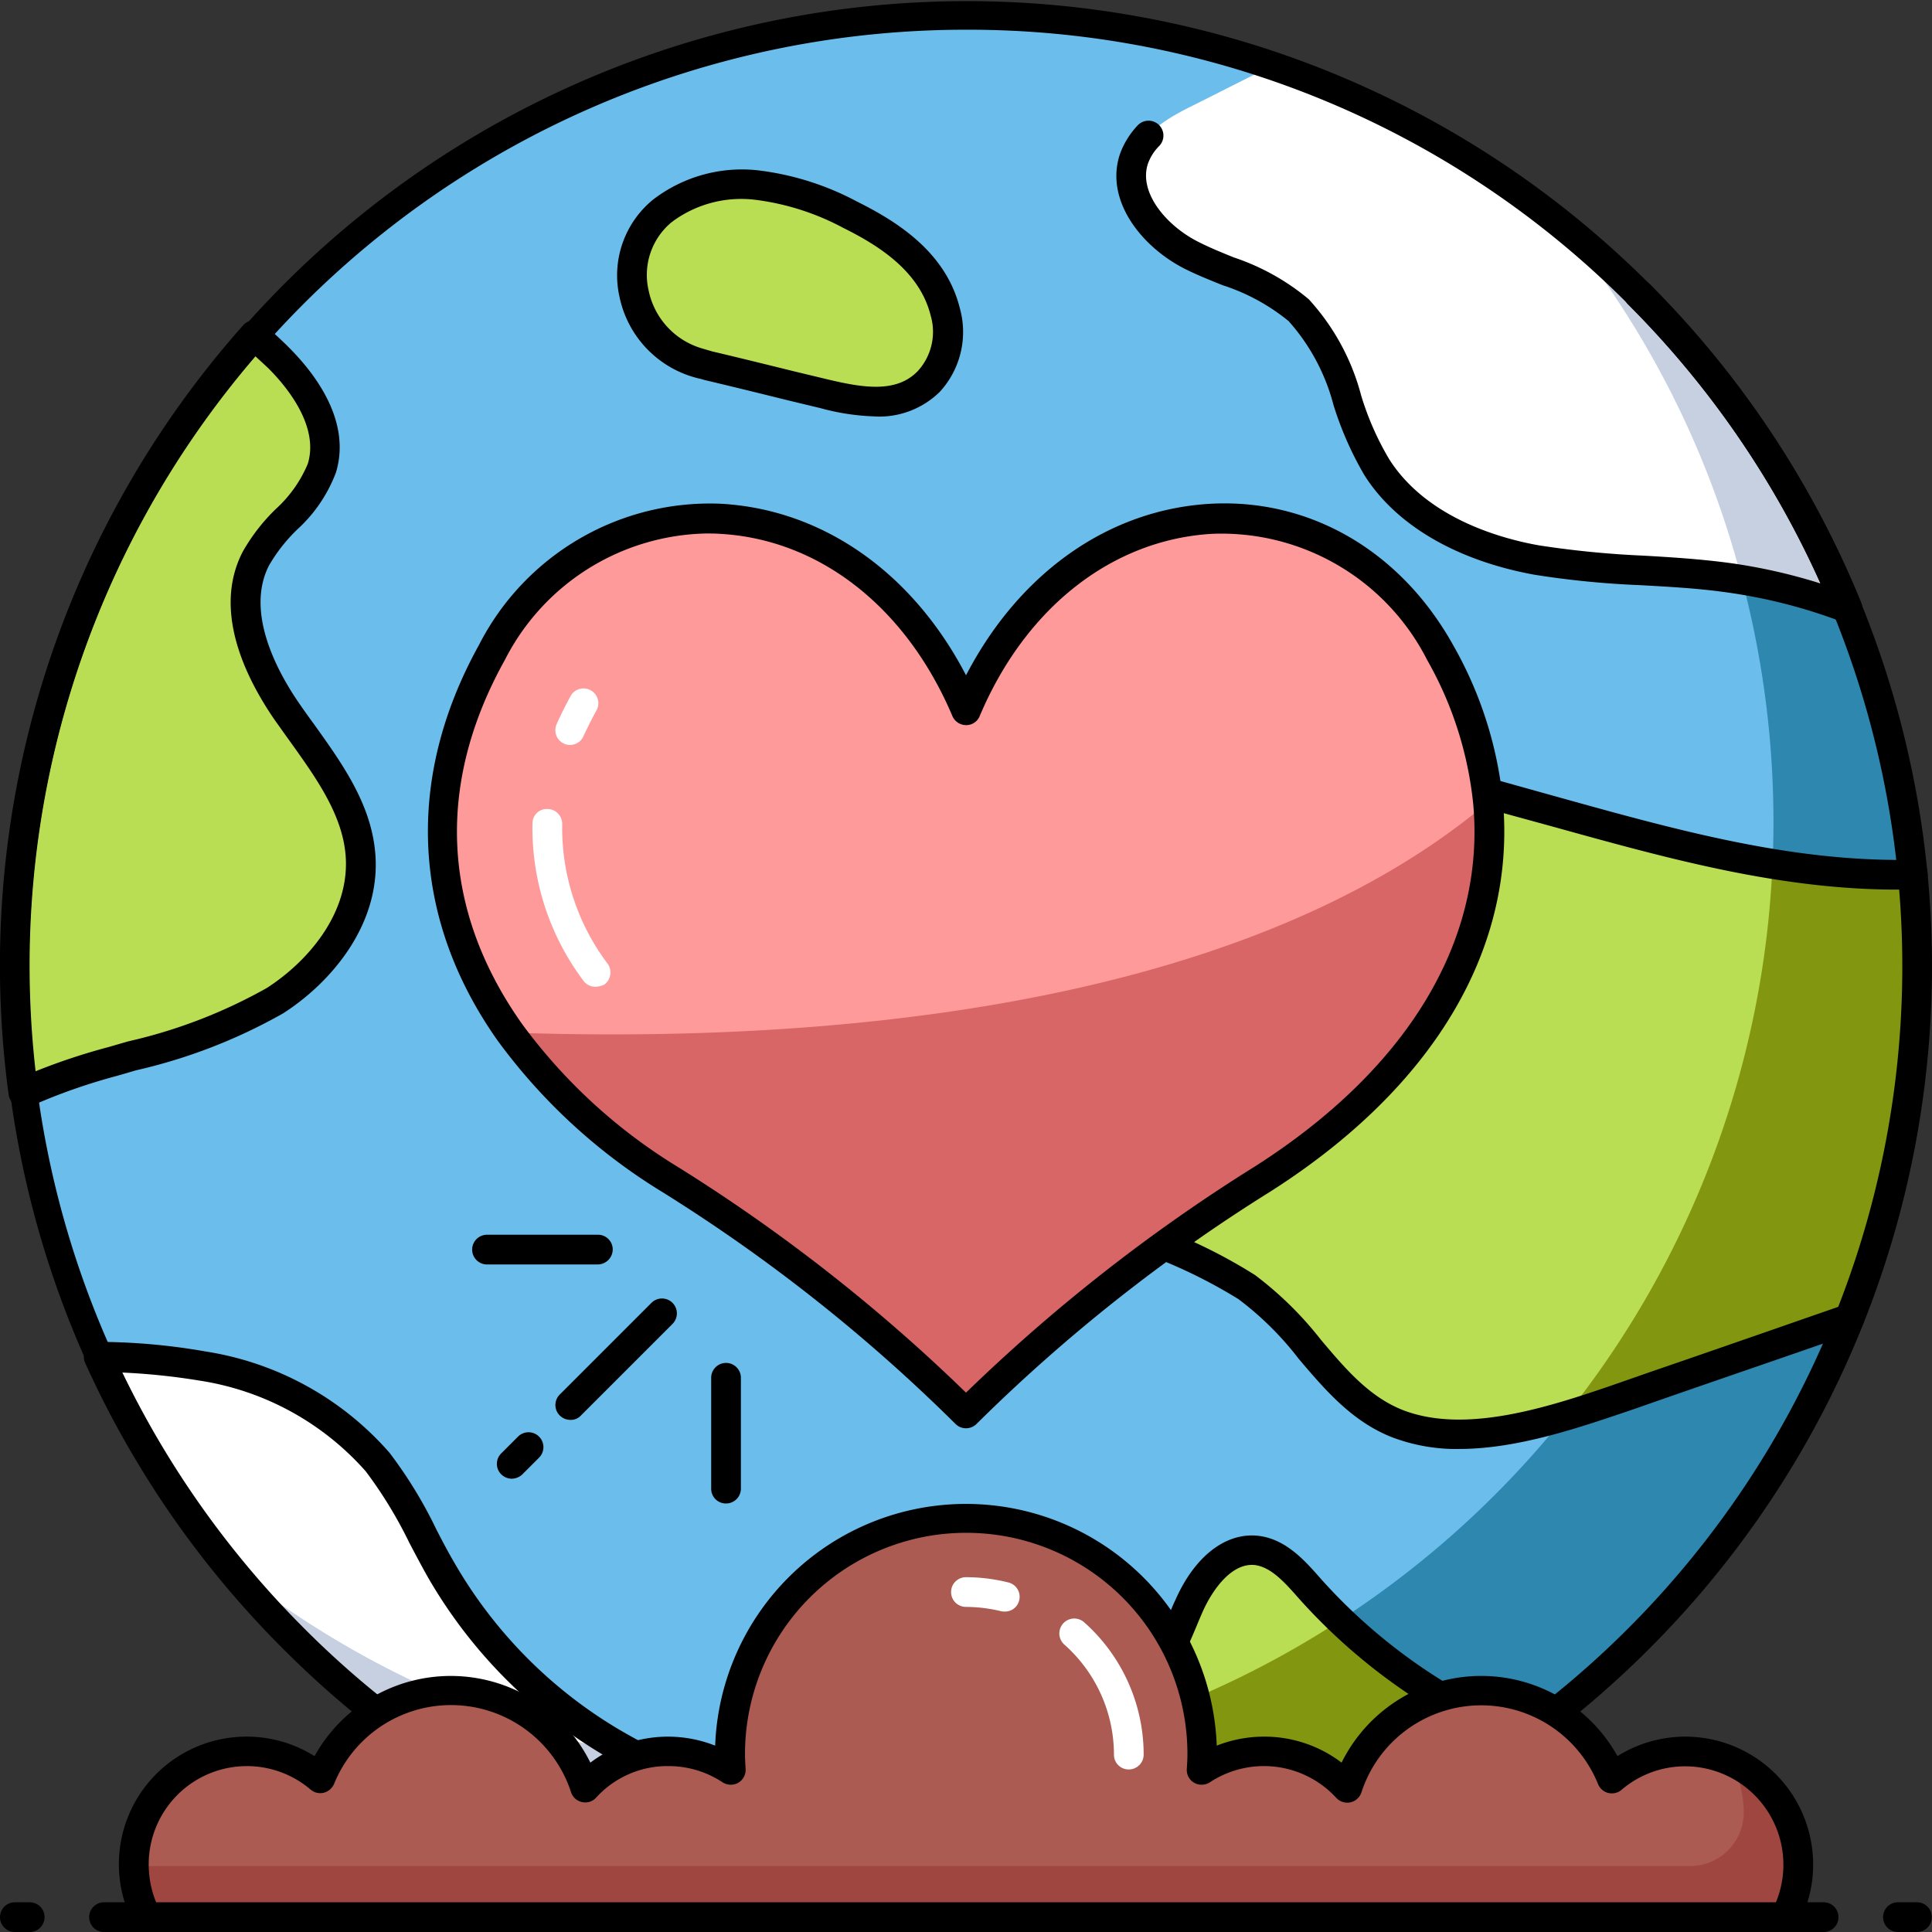 <svg id="amor-tierra" xmlns="http://www.w3.org/2000/svg" width="102.313" height="102.313" viewBox="0 0 102.313 102.313">
  <rect x="0" y="0" width="102.313" height="102.313" fill="#333333" stroke="none"/>
  <g id="Grupo_1160642" data-name="Grupo 1160642" transform="translate(0.001 0)">
    <g id="Grupo_1160623" data-name="Grupo 1160623">
      <g id="Grupo_1160621" data-name="Grupo 1160621">
        <g id="Grupo_1160619" data-name="Grupo 1160619" transform="translate(0 0.787)">
          <g id="Grupo_1160618" data-name="Grupo 1160618">
            <g id="Grupo_1160603" data-name="Grupo 1160603" transform="translate(0.786)">
              <path id="Trazado_1015373" data-name="Trazado 1015373" d="M88.262,88.262a50.364,50.364,0,1,1,0-71.226A50.351,50.351,0,0,1,88.262,88.262Z" transform="translate(-2.28 -2.28)" fill="#6bbeeb"/>
            </g>
            <g id="Grupo_1160604" data-name="Grupo 1160604" transform="translate(11.935 11.149)">
              <path id="Trazado_1015374" data-name="Trazado 1015374" d="M83.913,83.913a50.351,50.351,0,0,1-71.226,0,51.912,51.912,0,0,1-3.607-4A50.375,50.375,0,0,0,79.912,9.08a51.251,51.251,0,0,1,4,3.607A50.366,50.366,0,0,1,83.913,83.913Z" transform="translate(-9.08 -9.08)" fill="#2e87af"/>
            </g>
            <g id="Grupo_1160605" data-name="Grupo 1160605" transform="translate(33.474 8.972)">
              <path id="Trazado_1015375" data-name="Trazado 1015375" d="M37.93,18.177c-1.492,1.558-3.673,1.131-5.558.672-2.066-.508-4.1-1-6.149-1.492-.148-.049-.3-.082-.475-.131-3.591-1-4.8-5.69-1.935-8.067l.033-.033a6.924,6.924,0,0,1,4.935-1.344,13.757,13.757,0,0,1,4.968,1.574c2.2,1.1,4.394,2.607,5.034,5.132a3.837,3.837,0,0,1-.853,3.689Z" transform="translate(-22.217 -7.752)" fill="#b9dd53"/>
            </g>
            <g id="Grupo_1160606" data-name="Grupo 1160606" transform="translate(59.9 2.689)">
              <path id="Trazado_1015376" data-name="Trazado 1015376" d="M76.285,32.646a28.306,28.306,0,0,0-6.46-1.64c-3.328-.443-6.722-.328-10.018-.918-3.3-.607-6.657-2.082-8.461-4.919-1.672-2.623-1.869-6.181-4.132-8.313-1.59-1.476-3.82-1.951-5.722-2.935-1.935-1-3.706-3.1-3-5.132.492-1.377,1.9-2.164,3.2-2.8C43.066,5.3,44.427,4.609,45.8,3.92A50.668,50.668,0,0,1,76.285,32.646Z" transform="translate(-38.334 -3.92)" fill="#fff"/>
            </g>
            <g id="Grupo_1160607" data-name="Grupo 1160607" transform="translate(82.767 11.182)">
              <path id="Trazado_1015377" data-name="Trazado 1015377" d="M67.348,29.333a27.6,27.6,0,0,0-5.591-1.492A49.363,49.363,0,0,0,52.28,9.1a47.8,47.8,0,0,1,3.984,3.574A49.812,49.812,0,0,1,67.348,29.333Z" transform="translate(-52.28 -9.1)" fill="#c6d0e0"/>
            </g>
            <g id="Grupo_1160608" data-name="Grupo 1160608" transform="translate(48.974 81.312)">
              <path id="Trazado_1015378" data-name="Trazado 1015378" d="M63.315,61.789a50.217,50.217,0,0,1-27.644,9.477,19.937,19.937,0,0,0-2.394-6.313,15.329,15.329,0,0,1-1.344-2.509A3.359,3.359,0,0,1,32,59.69,3.51,3.51,0,0,1,35.392,58.2a22.589,22.589,0,0,1,3.8.935,5.116,5.116,0,0,0,3.82-.213c1.443-.82,1.968-2.574,2.64-4.1.672-1.508,1.935-3.115,3.574-2.935,1.181.131,2.05,1.131,2.82,2.017a30.509,30.509,0,0,0,11.264,7.887Z" transform="translate(-31.67 -51.872)" fill="#b9dd53"/>
            </g>
            <g id="Grupo_1160609" data-name="Grupo 1160609" transform="translate(49.647 85.015)">
              <path id="Trazado_1015379" data-name="Trazado 1015379" d="M63.053,60.344a50.217,50.217,0,0,1-27.644,9.477,19.937,19.937,0,0,0-2.394-6.313c-.312-.525-.656-1.066-.935-1.623A50.008,50.008,0,0,0,53.428,54.13,30.439,30.439,0,0,0,63.053,60.344Z" transform="translate(-32.08 -54.13)" fill="#83960f"/>
            </g>
            <g id="Grupo_1160610" data-name="Grupo 1160610" transform="translate(48.401 37.547)">
              <path id="Trazado_1015380" data-name="Trazado 1015380" d="M80.87,56.661q-5.534,1.918-11.051,3.82c-3.952,1.361-9,3.263-12.888,1.722-3.41-1.344-4.952-5.165-7.985-7.231-2.41-1.656-5.263-2.492-8.018-3.476s-5.542-2.2-7.493-4.361c-1.951-2.181-2.853-5.542-1.394-8.083,1.738-3.017,6.788-3.328,8.034-6.575.754-1.951-.41-5.2,1.2-6.542,1.049-.869,2.574-.8,3.919-.689,6.017.59,12.363,2.41,18.184,4.017,6.985,1.918,13.724,4,20.823,3.853A50.515,50.515,0,0,1,80.87,56.661Z" transform="translate(-31.32 -25.18)" fill="#b9dd53"/>
            </g>
            <g id="Grupo_1160611" data-name="Grupo 1160611" transform="translate(82.931 44.942)">
              <path id="Trazado_1015381" data-name="Trazado 1015381" d="M67.383,53.776q-5.534,1.918-11.051,3.82c-1.23.41-2.574.9-3.952,1.312A50.193,50.193,0,0,0,63.316,29.69a41.339,41.339,0,0,0,7.411.574,50.24,50.24,0,0,1-3.345,23.512Z" transform="translate(-52.38 -29.69)" fill="#83960f"/>
            </g>
            <g id="Grupo_1160612" data-name="Grupo 1160612" transform="translate(0.781 16.97)">
              <path id="Trazado_1015382" data-name="Trazado 1015382" d="M16.055,47.866c-2.591,1.64-5.64,2.377-8.608,3.214a31.654,31.654,0,0,0-4.722,1.672A50.293,50.293,0,0,1,14.956,12.63c.426.377.836.771,1.246,1.148,1.59,1.558,2.984,3.755,2.345,5.886-.574,1.9-2.591,3.017-3.492,4.8-1.328,2.591.016,5.739,1.672,8.149,1.656,2.394,3.722,4.788,3.87,7.706.164,3.066-1.935,5.886-4.542,7.542Z" transform="translate(-2.277 -12.63)" fill="#b9dd53"/>
            </g>
            <g id="Grupo_1160613" data-name="Grupo 1160613" transform="translate(0 16.181)">
              <path id="Trazado_1015383" data-name="Trazado 1015383" d="M3.046,53.847a.762.762,0,0,1-.377-.1.814.814,0,0,1-.41-.59A51.037,51.037,0,0,1,14.671,12.413a.747.747,0,0,1,.541-.262.818.818,0,0,1,.574.2c.426.394.853.771,1.263,1.181,1.312,1.3,3.394,3.87,2.541,6.673a7.777,7.777,0,0,1-2.05,3.017,8.733,8.733,0,0,0-1.492,1.9c-1.279,2.492.459,5.673,1.623,7.346.246.361.508.721.771,1.082,1.525,2.132,3.1,4.329,3.246,7.034.2,3.656-2.41,6.673-4.9,8.264A28.741,28.741,0,0,1,9,51.863l-1.033.3a30.857,30.857,0,0,0-4.591,1.623.734.734,0,0,1-.328.066ZM15.326,14.053A49.478,49.478,0,0,0,3.685,51.912a33.063,33.063,0,0,1,3.853-1.279l1.033-.3A27.215,27.215,0,0,0,15.933,47.5c2.115-1.361,4.329-3.87,4.181-6.854C20,38.4,18.557,36.4,17.163,34.45c-.262-.361-.525-.738-.787-1.1-1.656-2.394-3.3-5.9-1.722-8.952a10.053,10.053,0,0,1,1.754-2.263A6.755,6.755,0,0,0,18.1,19.742c.639-2.082-1.279-4.263-2.132-5.1l-.639-.59Z" transform="translate(-1.801 -12.149)"/>
            </g>
            <g id="Grupo_1160614" data-name="Grupo 1160614" transform="translate(5.229 71.078)">
              <path id="Trazado_1015384" data-name="Trazado 1015384" d="M42.341,74.553A50.459,50.459,0,0,1,4.99,45.63a32.285,32.285,0,0,1,5.493.508,15.49,15.49,0,0,1,9.28,5.083,42.5,42.5,0,0,1,3.378,5.739,25.355,25.355,0,0,0,8.854,9.018c2.509,1.508,5.329,2.607,7.477,4.607a13.3,13.3,0,0,1,2.869,3.968Z" transform="translate(-4.99 -45.63)" fill="#fff"/>
            </g>
            <g id="Grupo_1160615" data-name="Grupo 1160615" transform="translate(11.919 81.965)">
              <path id="Trazado_1015385" data-name="Trazado 1015385" d="M39.715,70.306A50.162,50.162,0,0,1,12.677,56.287,48.635,48.635,0,0,1,9.07,52.27,50.1,50.1,0,0,0,30.6,62.419a29.91,29.91,0,0,1,6.247,3.919,12.748,12.748,0,0,1,2.869,3.968Z" transform="translate(-9.07 -52.27)" fill="#c6d0e0"/>
            </g>
            <g id="Grupo_1160616" data-name="Grupo 1160616" transform="translate(59.119 5.595)">
              <path id="Trazado_1015386" data-name="Trazado 1015386" d="M76.59,32.3a.766.766,0,0,1-.279-.049,28,28,0,0,0-6.28-1.59c-1.443-.2-2.951-.279-4.394-.361a47.857,47.857,0,0,1-5.657-.557c-4.115-.754-7.313-2.623-8.985-5.263a17.858,17.858,0,0,1-1.64-3.722,10.732,10.732,0,0,0-2.377-4.443,10.687,10.687,0,0,0-3.492-1.9c-.689-.279-1.394-.557-2.066-.9-2.312-1.2-4.2-3.673-3.361-6.083a4.383,4.383,0,0,1,.935-1.492.788.788,0,1,1,1.131,1.1,2.576,2.576,0,0,0-.59.918c-.525,1.525.951,3.279,2.607,4.132.607.312,1.246.574,1.935.853a12.177,12.177,0,0,1,3.968,2.214,12.082,12.082,0,0,1,2.771,5.083,15.193,15.193,0,0,0,1.492,3.394c1.951,3.066,5.8,4.181,7.936,4.558a50.756,50.756,0,0,0,5.476.541c1.476.082,3,.18,4.509.377a29.262,29.262,0,0,1,4.919,1.1A49.557,49.557,0,0,0,64.932,15.411.788.788,0,0,1,66.047,14.3,51.2,51.2,0,0,1,77.3,31.218a.814.814,0,0,1-.164.853A.743.743,0,0,1,76.59,32.3Z" transform="translate(-37.857 -5.692)"/>
            </g>
            <g id="Grupo_1160617" data-name="Grupo 1160617" transform="translate(32.688 8.202)">
              <path id="Trazado_1015387" data-name="Trazado 1015387" d="M35.4,20.346a12.287,12.287,0,0,1-2.919-.443l-1.771-.426c-1.459-.361-2.919-.721-4.378-1.066a2.242,2.242,0,0,0-.312-.082l-.18-.049a5.615,5.615,0,0,1-3.984-4.263,5.173,5.173,0,0,1,1.771-5.148,7.719,7.719,0,0,1,5.542-1.558,14.854,14.854,0,0,1,5.263,1.656c2.148,1.066,4.706,2.689,5.444,5.64a4.685,4.685,0,0,1-1.066,4.443,4.575,4.575,0,0,1-3.41,1.3ZM24.693,10c-.016.016-.049.049-.066.049a3.622,3.622,0,0,0-1.23,3.624,4.043,4.043,0,0,0,2.869,3.083l.164.049.344.1c1.394.328,2.853.689,4.312,1.049l1.771.426c1.869.443,3.656.754,4.8-.443a3.079,3.079,0,0,0,.672-2.951c-.59-2.345-2.771-3.706-4.624-4.624a13.364,13.364,0,0,0-4.689-1.492A6.132,6.132,0,0,0,24.693,10Z" transform="translate(-21.737 -7.282)"/>
            </g>
          </g>
        </g>
        <g id="Grupo_1160620" data-name="Grupo 1160620" transform="translate(0.031)">
          <path id="Trazado_1015388" data-name="Trazado 1015388" d="M52.944,104.08a51.11,51.11,0,1,1,36.17-14.953l-.557-.557.557.557A50.994,50.994,0,0,1,52.944,104.08Zm0-100.706A49.6,49.6,0,1,0,88,17.9,49.25,49.25,0,0,0,52.944,3.374Z" transform="translate(-1.82 -1.8)"/>
        </g>
      </g>
      <g id="Grupo_1160622" data-name="Grupo 1160622" transform="translate(47.602 37.564)">
        <path id="Trazado_1015389" data-name="Trazado 1015389" d="M60.506,63.881a9.625,9.625,0,0,1-3.558-.623c-2.132-.836-3.574-2.541-4.952-4.165a16.5,16.5,0,0,0-3.181-3.148A27.006,27.006,0,0,0,42.24,53.01c-.426-.148-.853-.3-1.263-.443-2.82-1-5.722-2.246-7.821-4.575-1.951-2.181-3.246-5.919-1.508-9,.935-1.64,2.623-2.525,4.263-3.378,1.623-.853,3.164-1.656,3.722-3.1a7.189,7.189,0,0,0,.23-2.541c-.016-1.541-.033-3.3,1.2-4.329,1.3-1.066,3-1,4.509-.853,5.673.541,11.461,2.148,17.085,3.706l3.115.869c6.362,1.771,12.4,3.443,18.741,3.312a.767.767,0,0,1,.8.771.777.777,0,0,1-.771.8c-6.591.148-12.707-1.558-19.2-3.361l-3.115-.853c-5.542-1.525-11.281-3.115-16.806-3.656-1.181-.115-2.525-.18-3.345.508-.656.557-.656,1.787-.639,3.1a8.147,8.147,0,0,1-.344,3.115c-.771,1.984-2.64,2.968-4.46,3.919-1.508.787-2.919,1.525-3.624,2.771-1.312,2.3-.328,5.345,1.312,7.165,1.853,2.066,4.542,3.214,7.165,4.132.41.148.836.3,1.263.443a27.748,27.748,0,0,1,6.936,3.132,18.706,18.706,0,0,1,3.492,3.427c1.312,1.558,2.558,3.017,4.329,3.722,3.443,1.344,8.051-.246,11.773-1.541l1.312-.459c3.443-1.181,6.87-2.377,10.313-3.574a.788.788,0,0,1,.508,1.492c-3.443,1.2-6.886,2.377-10.33,3.574l-1.312.459c-2.8.951-6.132,2.115-9.264,2.115Z" transform="translate(-30.833 -24.71)"/>
      </g>
    </g>
    <g id="Grupo_1160635" data-name="Grupo 1160635" transform="translate(22.659 26.658)">
      <g id="Grupo_1160634" data-name="Grupo 1160634">
        <g id="Grupo_1160632" data-name="Grupo 1160632" transform="translate(0.765 0.801)">
          <g id="Grupo_1160631" data-name="Grupo 1160631">
            <g id="Grupo_1160630" data-name="Grupo 1160630">
              <g id="Grupo_1160629" data-name="Grupo 1160629">
                <g id="Grupo_1160624" data-name="Grupo 1160624" transform="translate(0.014)">
                  <path id="Trazado_1015390" data-name="Trazado 1015390" d="M59.52,53.525A90.216,90.216,0,0,0,43.813,65.954,89.606,89.606,0,0,0,28.105,53.525c-10.986-7-15.216-17.4-9.4-27.89,5.837-10.477,19.905-9.248,25.1,3.083,5.2-12.314,19.266-13.56,25.1-3.083,5.821,10.477,1.59,20.889-9.4,27.89Z" transform="translate(-16.095 -18.547)" fill="#ff9a9a"/>
                </g>
                <g id="Grupo_1160625" data-name="Grupo 1160625" transform="translate(0 0)">
                  <path id="Trazado_1015391" data-name="Trazado 1015391" d="M59.526,53.525A90.292,90.292,0,0,0,43.818,65.937,90.13,90.13,0,0,0,28.11,53.525a29.854,29.854,0,0,1-8.444-7.755c-4.247-5.985-4.9-13.035-.951-20.135,5.837-10.477,19.905-9.248,25.1,3.083,5.2-12.314,19.266-13.56,25.1-3.083a20.025,20.025,0,0,1,2.541,7.936c.689,7.624-3.738,14.74-11.937,19.954Z" transform="translate(-16.087 -18.547)" fill="#ff9a9a"/>
                </g>
                <g id="Grupo_1160626" data-name="Grupo 1160626" transform="translate(5.985 8.997)">
                  <path id="Trazado_1015392" data-name="Trazado 1015392" d="M20.512,27.028a.665.665,0,0,1-.312-.066.78.78,0,0,1-.394-1.033c.213-.492.475-1,.738-1.492a.785.785,0,0,1,1.377.754c-.246.443-.475.9-.689,1.361A.775.775,0,0,1,20.512,27.028Z" transform="translate(-19.737 -24.035)" fill="#fff"/>
                </g>
                <g id="Grupo_1160627" data-name="Grupo 1160627" transform="translate(4.769 15.384)">
                  <path id="Trazado_1015393" data-name="Trazado 1015393" d="M22.331,37.342a.778.778,0,0,1-.639-.328A13.455,13.455,0,0,1,19,28.684a.759.759,0,0,1,.82-.754.788.788,0,0,1,.754.82,11.954,11.954,0,0,0,2.41,7.378.8.8,0,0,1-.18,1.1,1.192,1.192,0,0,1-.475.115Z" transform="translate(-18.996 -27.93)" fill="#fff"/>
                </g>
                <g id="Grupo_1160628" data-name="Grupo 1160628" transform="translate(3.579 15.024)">
                  <path id="Trazado_1015394" data-name="Trazado 1015394" d="M58.129,47.664A90.292,90.292,0,0,0,42.422,60.076,90.13,90.13,0,0,0,26.714,47.664a29.854,29.854,0,0,1-8.444-7.755c15.445.541,38.384-.9,51.8-12.2C70.755,35.334,66.328,42.45,58.129,47.664Z" transform="translate(-18.27 -27.71)" fill="#d86666"/>
                </g>
              </g>
            </g>
          </g>
        </g>
        <g id="Grupo_1160633" data-name="Grupo 1160633">
          <path id="Trazado_1015395" data-name="Trazado 1015395" d="M44.117,67.037a.781.781,0,0,1-.557-.23A88.531,88.531,0,0,0,27.983,54.494a30.464,30.464,0,0,1-8.657-7.969c-4.575-6.46-4.919-13.9-1-20.971a13.726,13.726,0,0,1,12.806-7.477c5.411.3,10.166,3.656,12.986,9.084,2.82-5.427,7.559-8.788,12.969-9.084,5.263-.279,10.051,2.509,12.822,7.477a20.825,20.825,0,0,1,2.64,8.247c.705,7.837-3.656,15.183-12.3,20.692A89.14,89.14,0,0,0,44.674,66.807a.781.781,0,0,1-.557.23ZM30.409,19.651A12.236,12.236,0,0,0,19.7,26.341c-3.673,6.591-3.361,13.265.918,19.3a28.9,28.9,0,0,0,8.215,7.542A90.784,90.784,0,0,1,44.117,65.151,91.45,91.45,0,0,1,59.4,53.182c8.116-5.165,12.232-12,11.576-19.216a19.376,19.376,0,0,0-2.443-7.624,12.214,12.214,0,0,0-11.363-6.673c-5.3.3-9.9,3.9-12.33,9.657a.768.768,0,0,1-.721.475.794.794,0,0,1-.721-.475c-2.443-5.771-7.05-9.379-12.346-9.657-.213-.016-.426-.016-.639-.016Z" transform="translate(-15.62 -18.058)"/>
        </g>
      </g>
    </g>
    <g id="Grupo_1160641" data-name="Grupo 1160641" transform="translate(25.003 65.388)">
      <g id="Grupo_1160636" data-name="Grupo 1160636" transform="translate(4.407 3.374)">
        <path id="Trazado_1015396" data-name="Trazado 1015396" d="M20.529,50.169a.81.81,0,0,1-.557-.23.782.782,0,0,1,0-1.115l4.853-4.853a.788.788,0,1,1,1.115,1.115l-4.853,4.853a.719.719,0,0,1-.557.23Z" transform="translate(-19.737 -43.738)"/>
      </g>
      <g id="Grupo_1160639" data-name="Grupo 1160639">
        <g id="Grupo_1160637" data-name="Grupo 1160637">
          <path id="Trazado_1015397" data-name="Trazado 1015397" d="M23.707,43.254h-5.87a.787.787,0,1,1,0-1.574h5.87a.777.777,0,0,1,.787.787A.8.8,0,0,1,23.707,43.254Z" transform="translate(-17.05 -41.68)"/>
        </g>
        <g id="Grupo_1160638" data-name="Grupo 1160638" transform="translate(12.658 6.788)">
          <path id="Trazado_1015398" data-name="Trazado 1015398" d="M25.557,53.264a.777.777,0,0,1-.787-.787v-5.87a.787.787,0,1,1,1.574,0v5.87A.787.787,0,0,1,25.557,53.264Z" transform="translate(-24.77 -45.82)"/>
        </g>
      </g>
      <g id="Grupo_1160640" data-name="Grupo 1160640" transform="translate(1.308 10.457)">
        <path id="Trazado_1015399" data-name="Trazado 1015399" d="M18.639,50.521a.81.81,0,0,1-.557-.23.782.782,0,0,1,0-1.115l.885-.885a.788.788,0,0,1,1.115,1.115l-.885.885A.841.841,0,0,1,18.639,50.521Z" transform="translate(-17.847 -48.057)"/>
      </g>
    </g>
  </g>
  <g id="Grupo_1160643" data-name="Grupo 1160643" transform="translate(4.44 71.062)">
    <path id="Trazado_1015400" data-name="Trazado 1015400" d="M42.649,75.654a.361.361,0,0,1-.131-.016A50.881,50.881,0,0,1,15.054,61.389,51.118,51.118,0,0,1,4.577,46.255a.776.776,0,0,1,.066-.754.8.8,0,0,1,.672-.361,33.16,33.16,0,0,1,5.64.508,16.237,16.237,0,0,1,9.739,5.362,23.513,23.513,0,0,1,2.476,4.05c.312.607.623,1.2.967,1.787a24.467,24.467,0,0,0,8.575,8.739c.771.459,1.607.9,2.394,1.328a23.164,23.164,0,0,1,5.2,3.378,14,14,0,0,1,3.05,4.214.784.784,0,0,1-.082.82.749.749,0,0,1-.623.328Zm-36.1-28.89A49.722,49.722,0,0,0,16.153,60.29,49.222,49.222,0,0,0,41.141,73.784a11.622,11.622,0,0,0-1.918-2.328,22.378,22.378,0,0,0-4.87-3.148c-.82-.426-1.656-.885-2.476-1.377a26.111,26.111,0,0,1-9.133-9.3c-.344-.607-.672-1.23-1-1.853a22.875,22.875,0,0,0-2.312-3.788,14.711,14.711,0,0,0-8.8-4.8,34.8,34.8,0,0,0-4.083-.426Z" transform="translate(-4.508 -45.14)"/>
  </g>
  <g id="Grupo_1160644" data-name="Grupo 1160644" transform="translate(48.193 81.309)">
    <path id="Trazado_1015401" data-name="Trazado 1015401" d="M35.976,72.345a.775.775,0,0,1-.771-.639,19.169,19.169,0,0,0-2.3-6.067l-.3-.492A11.561,11.561,0,0,1,31.5,63a4.11,4.11,0,0,1,.115-3.394,4.286,4.286,0,0,1,4.148-1.9,11.991,11.991,0,0,1,2.82.639c.377.115.738.23,1.115.328a4.3,4.3,0,0,0,3.23-.131c.984-.557,1.476-1.738,2-3,.1-.246.2-.492.312-.721,1.017-2.312,2.656-3.591,4.378-3.41,1.476.164,2.492,1.328,3.3,2.246A29.384,29.384,0,0,0,63.9,61.375a.83.83,0,0,1,.492.639.792.792,0,0,1-.328.738,50.762,50.762,0,0,1-28.071,9.625c0-.033,0-.033-.016-.033Zm-.59-13.084a2.215,2.215,0,0,0-2.394,3.214,11.285,11.285,0,0,0,.967,1.869c.1.164.213.344.312.508a20.664,20.664,0,0,1,2.345,5.9,49.257,49.257,0,0,0,25.4-8.493,30.887,30.887,0,0,1-10.231-7.526c-.738-.836-1.459-1.656-2.328-1.771-1.181-.131-2.2,1.2-2.771,2.476-.1.23-.2.459-.3.705-.574,1.377-1.213,2.935-2.673,3.755a5.8,5.8,0,0,1-4.411.3c-.394-.1-.8-.23-1.2-.344a11.713,11.713,0,0,0-2.476-.574,1.086,1.086,0,0,0-.246-.016Z" transform="translate(-31.192 -51.39)"/>
  </g>
  <g id="Grupo_1160648" data-name="Grupo 1160648" transform="translate(0 100.739)">
    <g id="Grupo_1160645" data-name="Grupo 1160645">
      <path id="Trazado_1015402" data-name="Trazado 1015402" d="M3.374,64.814H2.587a.787.787,0,1,1,0-1.574h.787a.787.787,0,1,1,0,1.574Z" transform="translate(-1.8 -63.24)"/>
    </g>
    <g id="Grupo_1160646" data-name="Grupo 1160646" transform="translate(4.722)">
      <path id="Trazado_1015403" data-name="Trazado 1015403" d="M96.532,64.814H5.467a.787.787,0,1,1,0-1.574H96.532a.787.787,0,1,1,0,1.574Z" transform="translate(-4.68 -63.24)"/>
    </g>
    <g id="Grupo_1160647" data-name="Grupo 1160647" transform="translate(99.722)">
      <path id="Trazado_1015404" data-name="Trazado 1015404" d="M64.424,64.814H63.407a.787.787,0,1,1,0-1.574h1a.787.787,0,0,1,.016,1.574Z" transform="translate(-62.62 -63.24)"/>
    </g>
  </g>
  <g id="Grupo_1160656" data-name="Grupo 1160656" transform="translate(7.083 80.424)">
    <g id="Grupo_1160651" data-name="Grupo 1160651">
      <g id="Grupo_1160650" data-name="Grupo 1160650">
        <g id="Grupo_1160649" data-name="Grupo 1160649">
          <path id="Trazado_1015405" data-name="Trazado 1015405" d="M94.267,69.165a5.945,5.945,0,0,1-.689,2.787H6.809a5.979,5.979,0,0,1,9.182-7.329,7.469,7.469,0,0,1,14.019.492,5.99,5.99,0,0,1,7.723-.935c-.016-.279-.033-.541-.033-.836a12.5,12.5,0,0,1,25,0c0,.279-.016.557-.033.836a5.849,5.849,0,0,1,3.312-1,5.967,5.967,0,0,1,4.411,1.935,7.469,7.469,0,0,1,14.019-.492,5.964,5.964,0,0,1,9.854,4.542Z" transform="translate(-6.12 -50.85)" fill="#ab5b51"/>
        </g>
      </g>
    </g>
    <g id="Grupo_1160653" data-name="Grupo 1160653" transform="translate(0 12.838)">
      <g id="Grupo_1160652" data-name="Grupo 1160652">
        <path id="Trazado_1015406" data-name="Trazado 1015406" d="M94.267,64.156a5.945,5.945,0,0,1-.689,2.787H6.809a6.016,6.016,0,0,1-.689-2.705H88.512a2.839,2.839,0,0,0,2.869-2.755v-.033a5.831,5.831,0,0,0-.689-2.771,5.969,5.969,0,0,1,3.574,5.476Z" transform="translate(-6.12 -58.68)" fill="#9e463f"/>
      </g>
    </g>
    <g id="Grupo_1160654" data-name="Grupo 1160654" transform="translate(49.003 5.274)">
      <path id="Trazado_1015407" data-name="Trazado 1015407" d="M39.7,62.074a.777.777,0,0,1-.787-.787,7.8,7.8,0,0,0-2.64-5.837.79.79,0,0,1,1.049-1.181,9.382,9.382,0,0,1,3.164,7.018A.787.787,0,0,1,39.7,62.074Z" transform="translate(-36.007 -54.067)" fill="#fff"/>
    </g>
    <g id="Grupo_1160655" data-name="Grupo 1160655" transform="translate(43.286 3.099)">
      <path id="Trazado_1015408" data-name="Trazado 1015408" d="M35.373,54.56a.8.8,0,0,1-.2-.016,7.99,7.99,0,0,0-1.869-.23.787.787,0,1,1,0-1.574,9.366,9.366,0,0,1,2.246.279.781.781,0,0,1,.574.951.769.769,0,0,1-.754.59Z" transform="translate(-32.52 -52.74)" fill="#fff"/>
    </g>
  </g>
  <g id="Grupo_1160659" data-name="Grupo 1160659" transform="translate(6.296 79.637)">
    <g id="Grupo_1160658" data-name="Grupo 1160658">
      <g id="Grupo_1160657" data-name="Grupo 1160657">
        <path id="Trazado_1015409" data-name="Trazado 1015409" d="M93.885,73.046H7.116a.765.765,0,0,1-.689-.426,6.755,6.755,0,0,1,5.985-9.92A6.733,6.733,0,0,1,16,63.733a8.251,8.251,0,0,1,14.609.344,6.813,6.813,0,0,1,6.608-.9,13.29,13.29,0,0,1,26.562,0A6.823,6.823,0,0,1,66.29,62.7a6.746,6.746,0,0,1,4.1,1.377A8.251,8.251,0,0,1,85,63.733a6.769,6.769,0,0,1,10.362,5.739,6.591,6.591,0,0,1-.787,3.148.765.765,0,0,1-.689.426ZM7.608,71.472H93.393a5.211,5.211,0,0,0-4.8-7.2,5.176,5.176,0,0,0-3.378,1.246.79.79,0,0,1-1.246-.312,6.672,6.672,0,0,0-12.527.443.791.791,0,0,1-1.328.3,5.2,5.2,0,0,0-6.69-.836.807.807,0,0,1-.836.033.782.782,0,0,1-.394-.738c.016-.262.033-.508.033-.787a11.715,11.715,0,0,0-23.43,0c0,.262.016.525.033.787a.8.8,0,0,1-.394.738.808.808,0,0,1-.836-.033,5.169,5.169,0,0,0-2.869-.853,5.1,5.1,0,0,0-3.82,1.672.768.768,0,0,1-.754.23.777.777,0,0,1-.574-.525,6.683,6.683,0,0,0-12.543-.443.825.825,0,0,1-.541.475.788.788,0,0,1-.705-.164,5.2,5.2,0,0,0-8.575,3.952,5.262,5.262,0,0,0,.394,2.017Z" transform="translate(-5.64 -50.37)"/>
      </g>
    </g>
  </g>
</svg>
